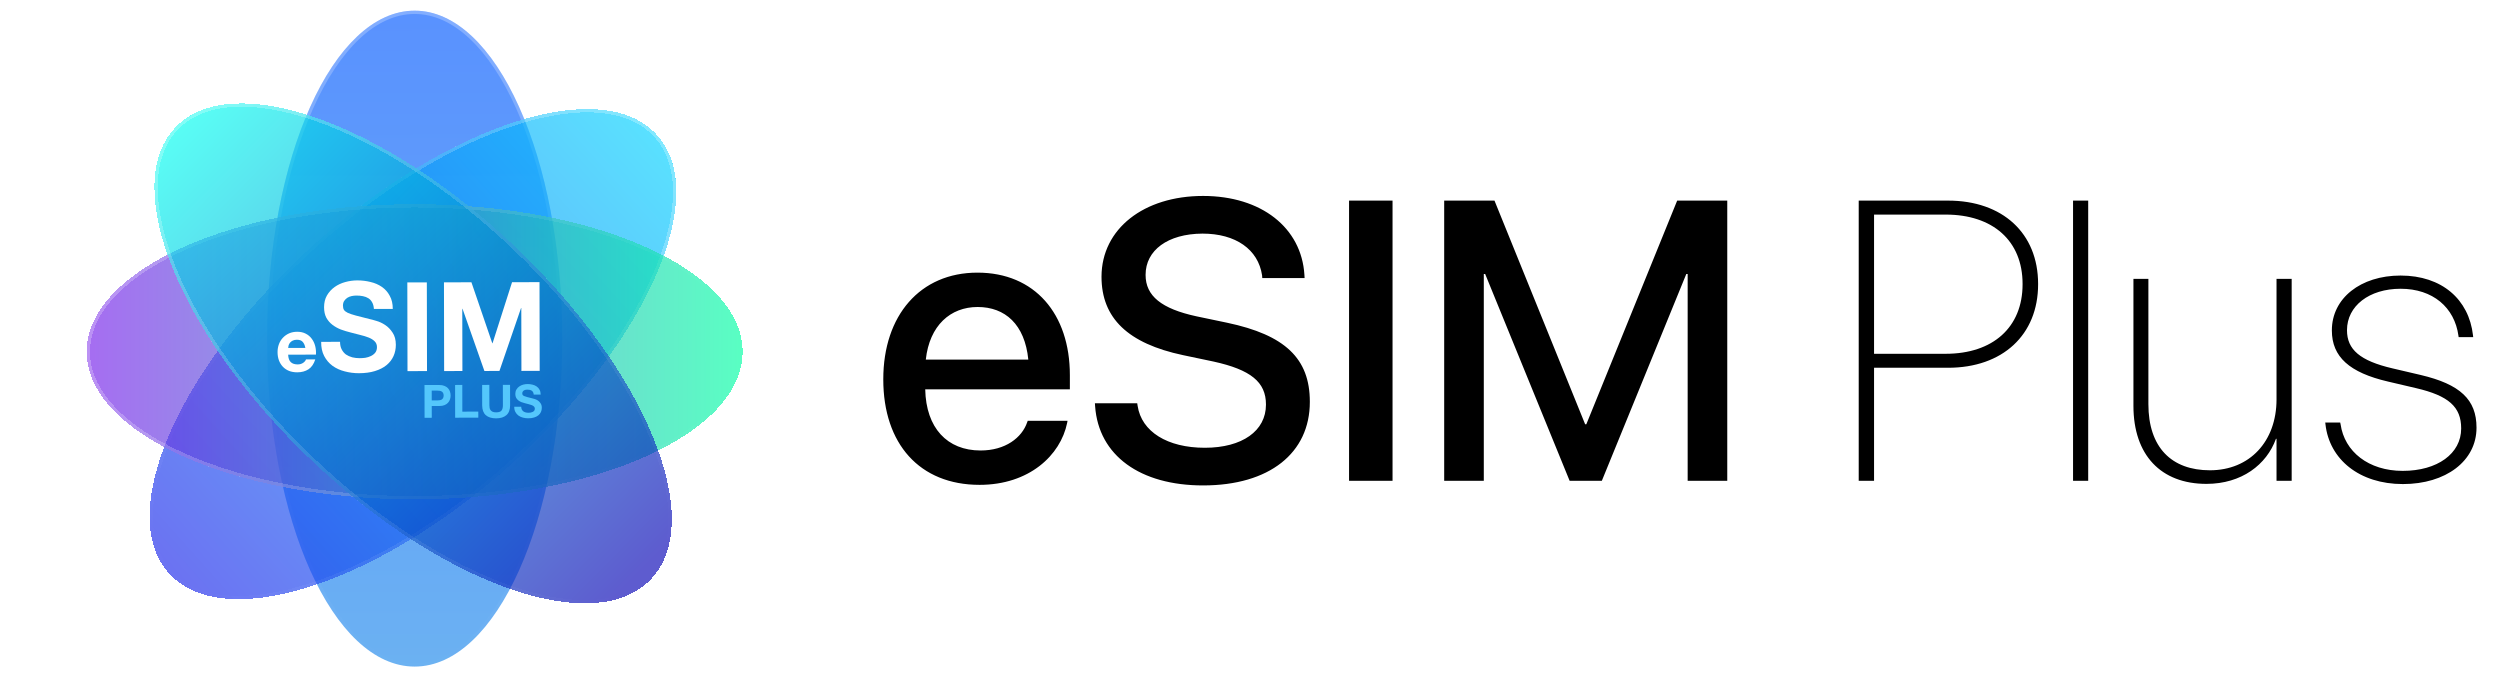 <svg width="169" height="47" viewBox="0 0 169 47" fill="none" xmlns="http://www.w3.org/2000/svg">
<g filter="url(#filter0_b_517_20239)">
<ellipse cx="28.03" cy="22.891" rx="22.17" ry="9.976" transform="rotate(-90 28.03 22.891)" fill="url(#paint0_linear_517_20239)"/>
<path d="M28.03 0.833C30.714 0.833 33.181 3.256 34.983 7.261C36.781 11.255 37.896 16.781 37.896 22.891C37.896 29.001 36.781 34.528 34.983 38.522C33.181 42.527 30.714 44.95 28.03 44.95C25.346 44.95 22.879 42.527 21.077 38.522C19.279 34.528 18.165 29.001 18.165 22.891C18.165 16.781 19.279 11.255 21.077 7.261C22.879 3.256 25.346 0.833 28.03 0.833Z" stroke="url(#paint1_linear_517_20239)" stroke-opacity="0.25" stroke-width="0.222"/>
</g>
<g filter="url(#filter1_bd_517_20239)">
<ellipse cx="27.917" cy="23.052" rx="22.17" ry="9.976" transform="rotate(-41.893 27.917 23.052)" fill="url(#paint2_linear_517_20239)" shape-rendering="crispEdges"/>
<path d="M44.337 8.322C46.129 10.32 45.973 13.774 44.195 17.79C42.422 21.796 39.053 26.316 34.504 30.395C29.956 34.475 25.098 37.336 20.924 38.665C16.739 39.998 13.289 39.779 11.496 37.781C9.704 35.783 9.86 32.329 11.638 28.313C13.411 24.308 16.781 19.788 21.329 15.708C25.877 11.628 30.735 8.768 34.909 7.438C39.094 6.106 42.545 6.324 44.337 8.322Z" stroke="url(#paint3_linear_517_20239)" stroke-opacity="0.25" stroke-width="0.222" shape-rendering="crispEdges"/>
</g>
<g filter="url(#filter2_bd_517_20239)">
<ellipse cx="28.03" cy="22.891" rx="22.17" ry="9.976" fill="url(#paint4_linear_517_20239)" shape-rendering="crispEdges"/>
<path d="M50.089 22.891C50.089 25.575 47.666 28.042 43.661 29.845C39.666 31.642 34.14 32.757 28.03 32.757C21.92 32.757 16.394 31.642 12.399 29.845C8.394 28.042 5.971 25.575 5.971 22.891C5.971 20.207 8.394 17.74 12.399 15.938C16.394 14.14 21.92 13.026 28.03 13.026C34.14 13.026 39.666 14.14 43.661 15.938C47.666 17.74 50.089 20.207 50.089 22.891Z" stroke="url(#paint5_linear_517_20239)" stroke-opacity="0.25" stroke-width="0.222" shape-rendering="crispEdges"/>
</g>
<g filter="url(#filter3_bd_517_20239)">
<ellipse cx="27.926" cy="23" rx="22.17" ry="9.976" transform="rotate(43.518 27.926 23)" fill="url(#paint6_linear_517_20239)" shape-rendering="crispEdges"/>
<path d="M43.922 38.189C42.074 40.136 38.618 40.256 34.473 38.805C30.338 37.358 25.564 34.361 21.133 30.154C16.702 25.947 13.462 21.333 11.803 17.279C10.14 13.214 10.082 9.757 11.93 7.811C13.778 5.864 17.234 5.744 21.379 7.195C25.514 8.642 30.288 11.639 34.719 15.846C39.15 20.053 42.39 24.667 44.049 28.721C45.712 32.785 45.77 36.243 43.922 38.189Z" stroke="url(#paint7_linear_517_20239)" stroke-opacity="0.25" stroke-width="0.222" shape-rendering="crispEdges"/>
</g>
<path d="M20.642 23.52L19.478 23.522C19.481 23.471 19.491 23.414 19.508 23.351C19.528 23.287 19.56 23.226 19.603 23.169C19.65 23.112 19.71 23.064 19.784 23.027C19.861 22.987 19.957 22.967 20.071 22.966C20.246 22.966 20.375 23.013 20.46 23.107C20.547 23.201 20.608 23.338 20.642 23.52ZM19.479 23.975L21.358 23.972C21.372 23.77 21.354 23.577 21.307 23.392C21.259 23.207 21.182 23.043 21.074 22.899C20.97 22.755 20.835 22.641 20.67 22.557C20.506 22.47 20.312 22.427 20.09 22.427C19.892 22.427 19.711 22.463 19.546 22.534C19.385 22.605 19.246 22.703 19.129 22.827C19.011 22.948 18.921 23.093 18.858 23.261C18.794 23.429 18.762 23.611 18.763 23.805C18.763 24.007 18.794 24.192 18.855 24.36C18.919 24.527 19.008 24.672 19.123 24.793C19.237 24.913 19.377 25.007 19.541 25.074C19.706 25.137 19.891 25.169 20.096 25.169C20.392 25.168 20.643 25.1 20.852 24.965C21.059 24.831 21.214 24.607 21.314 24.294L20.684 24.296C20.66 24.376 20.597 24.454 20.493 24.528C20.389 24.599 20.265 24.634 20.12 24.634C19.919 24.635 19.764 24.583 19.656 24.479C19.548 24.375 19.489 24.207 19.479 23.975Z" fill="white"/>
<path d="M22.987 23.107L21.711 23.109C21.706 23.479 21.774 23.798 21.914 24.066C22.055 24.335 22.243 24.556 22.478 24.729C22.719 24.902 22.994 25.027 23.302 25.105C23.616 25.188 23.938 25.23 24.268 25.229C24.677 25.228 25.035 25.18 25.343 25.084C25.656 24.988 25.916 24.856 26.123 24.688C26.336 24.514 26.495 24.309 26.601 24.074C26.707 23.838 26.759 23.583 26.759 23.309C26.758 22.973 26.685 22.699 26.539 22.486C26.398 22.268 26.23 22.095 26.034 21.967C25.838 21.838 25.639 21.746 25.437 21.691C25.241 21.63 25.087 21.588 24.975 21.566C24.599 21.471 24.294 21.393 24.059 21.332C23.829 21.271 23.647 21.21 23.512 21.149C23.384 21.087 23.297 21.02 23.252 20.948C23.207 20.875 23.184 20.78 23.184 20.662C23.184 20.533 23.211 20.427 23.267 20.343C23.323 20.259 23.393 20.189 23.477 20.132C23.566 20.076 23.664 20.037 23.771 20.014C23.877 19.992 23.983 19.98 24.09 19.98C24.252 19.98 24.4 19.993 24.535 20.021C24.675 20.049 24.798 20.096 24.905 20.163C25.011 20.23 25.095 20.322 25.157 20.44C25.225 20.557 25.264 20.706 25.276 20.885L26.552 20.882C26.552 20.535 26.484 20.241 26.349 20.001C26.22 19.755 26.043 19.553 25.819 19.397C25.594 19.241 25.337 19.129 25.045 19.062C24.76 18.99 24.46 18.954 24.146 18.955C23.878 18.956 23.609 18.993 23.34 19.066C23.072 19.139 22.831 19.252 22.619 19.403C22.406 19.555 22.233 19.746 22.099 19.976C21.971 20.2 21.907 20.466 21.907 20.774C21.908 21.048 21.959 21.283 22.06 21.479C22.167 21.669 22.304 21.829 22.473 21.957C22.641 22.085 22.831 22.192 23.044 22.275C23.257 22.353 23.476 22.42 23.7 22.475C23.918 22.536 24.134 22.592 24.347 22.642C24.56 22.692 24.75 22.75 24.919 22.817C25.087 22.884 25.221 22.968 25.322 23.068C25.429 23.169 25.482 23.3 25.483 23.463C25.483 23.614 25.444 23.74 25.366 23.841C25.288 23.936 25.19 24.012 25.072 24.068C24.955 24.125 24.829 24.164 24.694 24.187C24.56 24.204 24.434 24.212 24.317 24.213C24.143 24.213 23.975 24.194 23.812 24.155C23.65 24.11 23.507 24.046 23.384 23.963C23.266 23.873 23.171 23.759 23.098 23.619C23.024 23.479 22.988 23.308 22.987 23.107Z" fill="white"/>
<path d="M27.535 19.091L27.547 25.088L28.866 25.085L28.854 19.088L27.535 19.091Z" fill="white"/>
<path d="M30.012 19.086L30.024 25.083L31.259 25.081L31.25 20.873L31.267 20.873L32.745 25.078L33.762 25.076L35.223 20.823L35.24 20.823L35.248 25.073L36.483 25.07L36.471 19.073L34.615 19.077L33.296 23.203L33.279 23.204L31.868 19.082L30.012 19.086Z" fill="white"/>
<g filter="url(#filter4_d_517_20239)">
<path d="M29.185 26.847L29.184 26.183L29.562 26.183C29.618 26.183 29.672 26.187 29.723 26.195C29.775 26.203 29.82 26.219 29.86 26.244C29.899 26.267 29.93 26.3 29.953 26.343C29.978 26.386 29.99 26.443 29.99 26.514C29.991 26.584 29.978 26.641 29.953 26.684C29.931 26.727 29.9 26.762 29.861 26.787C29.822 26.809 29.776 26.825 29.724 26.833C29.673 26.842 29.619 26.846 29.563 26.846L29.185 26.847ZM28.696 25.806L28.701 28.02L29.187 28.019L29.186 27.225L29.697 27.224C29.836 27.224 29.953 27.204 30.051 27.164C30.148 27.123 30.226 27.069 30.286 27.003C30.348 26.936 30.392 26.861 30.419 26.776C30.448 26.689 30.462 26.601 30.462 26.513C30.461 26.422 30.447 26.334 30.418 26.249C30.391 26.165 30.346 26.089 30.284 26.023C30.224 25.957 30.145 25.905 30.048 25.866C29.951 25.824 29.833 25.804 29.695 25.804L28.696 25.806Z" fill="#54C7FC"/>
<path d="M30.764 25.802L30.768 28.015L32.334 28.012L32.333 27.603L31.254 27.605L31.251 25.801L30.764 25.802Z" fill="#54C7FC"/>
<path d="M34.483 27.171L34.48 25.795L33.993 25.796L33.996 27.172C33.996 27.337 33.964 27.459 33.898 27.538C33.832 27.614 33.712 27.653 33.538 27.653C33.439 27.654 33.359 27.64 33.3 27.613C33.242 27.585 33.196 27.549 33.163 27.505C33.13 27.46 33.108 27.408 33.097 27.35C33.087 27.293 33.082 27.234 33.082 27.174L33.079 25.797L32.592 25.798L32.595 27.175C32.596 27.477 32.678 27.7 32.841 27.844C33.007 27.988 33.239 28.06 33.539 28.059C33.835 28.059 34.066 27.986 34.233 27.841C34.4 27.694 34.483 27.471 34.483 27.171Z" fill="#54C7FC"/>
<path d="M35.234 27.272L34.763 27.273C34.761 27.409 34.786 27.527 34.838 27.626C34.89 27.725 34.959 27.806 35.046 27.87C35.135 27.934 35.236 27.981 35.35 28.009C35.466 28.04 35.585 28.055 35.706 28.055C35.857 28.055 35.99 28.037 36.103 28.002C36.219 27.966 36.315 27.918 36.391 27.855C36.47 27.791 36.528 27.715 36.567 27.629C36.606 27.542 36.626 27.448 36.626 27.346C36.626 27.223 36.599 27.121 36.545 27.043C36.493 26.962 36.431 26.898 36.358 26.851C36.286 26.804 36.212 26.77 36.138 26.749C36.066 26.727 36.009 26.711 35.967 26.703C35.829 26.668 35.716 26.639 35.629 26.617C35.544 26.594 35.477 26.572 35.428 26.549C35.38 26.526 35.348 26.502 35.331 26.475C35.315 26.448 35.306 26.413 35.306 26.369C35.306 26.322 35.316 26.283 35.337 26.252C35.358 26.221 35.383 26.195 35.414 26.174C35.447 26.153 35.484 26.139 35.523 26.13C35.562 26.122 35.601 26.118 35.641 26.118C35.701 26.118 35.755 26.123 35.805 26.133C35.857 26.143 35.902 26.161 35.941 26.185C35.981 26.21 36.012 26.244 36.035 26.288C36.059 26.331 36.074 26.386 36.078 26.452L36.55 26.451C36.549 26.323 36.524 26.214 36.474 26.125C36.427 26.035 36.362 25.96 36.279 25.903C36.196 25.845 36.101 25.804 35.993 25.779C35.888 25.753 35.777 25.739 35.662 25.739C35.562 25.74 35.463 25.753 35.364 25.78C35.265 25.808 35.176 25.849 35.098 25.905C35.019 25.961 34.955 26.031 34.906 26.116C34.859 26.199 34.835 26.297 34.835 26.411C34.836 26.512 34.854 26.599 34.892 26.671C34.931 26.741 34.982 26.8 35.044 26.847C35.106 26.895 35.176 26.934 35.255 26.965C35.333 26.994 35.414 27.018 35.497 27.039C35.577 27.061 35.657 27.082 35.736 27.1C35.814 27.119 35.885 27.14 35.947 27.165C36.009 27.19 36.058 27.221 36.096 27.258C36.135 27.295 36.155 27.343 36.155 27.403C36.155 27.459 36.14 27.506 36.112 27.543C36.083 27.578 36.047 27.606 36.003 27.627C35.96 27.647 35.913 27.662 35.864 27.67C35.814 27.677 35.768 27.68 35.724 27.68C35.66 27.68 35.598 27.673 35.538 27.659C35.478 27.642 35.426 27.619 35.38 27.588C35.337 27.555 35.301 27.512 35.274 27.461C35.248 27.409 35.234 27.346 35.234 27.272Z" fill="#54C7FC"/>
</g>
<path d="M66.22 32.776C62.164 32.776 59.71 30.006 59.71 25.649V25.636C59.71 21.318 62.204 18.43 66.076 18.43C69.947 18.43 72.323 21.213 72.323 25.36V26.318H62.545C62.598 28.93 64.028 30.453 66.286 30.453C67.966 30.453 69.081 29.586 69.436 28.549L69.475 28.445H72.165L72.139 28.589C71.693 30.781 69.567 32.776 66.22 32.776ZM66.089 20.753C64.251 20.753 62.834 22 62.584 24.31H69.514C69.278 21.922 67.939 20.753 66.089 20.753ZM81.326 32.815C77.074 32.815 74.265 30.794 74.029 27.46L74.016 27.263H76.877L76.903 27.434C77.166 29.179 78.912 30.269 81.445 30.269C83.978 30.269 85.579 29.127 85.579 27.355V27.342C85.579 25.82 84.542 24.993 82.035 24.441L79.975 24.008C76.26 23.221 74.462 21.515 74.462 18.706V18.693C74.475 15.464 77.323 13.246 81.326 13.246C85.277 13.246 87.981 15.399 88.178 18.575L88.191 18.798H85.33L85.317 18.614C85.054 16.855 83.531 15.792 81.287 15.792C78.938 15.805 77.442 16.921 77.442 18.575V18.588C77.442 20.005 78.518 20.872 80.88 21.383L82.954 21.817C86.865 22.643 88.545 24.231 88.545 27.158V27.171C88.545 30.623 85.815 32.815 81.326 32.815ZM91.196 32.5V13.561H94.136V32.5H91.196ZM97.627 32.5V13.561H101.027L107.156 28.681H107.235L113.377 13.561H116.763V32.5H114.086V18.522H113.994L108.285 32.5H106.106L100.397 18.522H100.305V32.5H97.627ZM125.649 32.5V13.561H131.686C135.374 13.561 137.776 15.766 137.776 19.192V19.218C137.776 22.643 135.374 24.861 131.686 24.861H126.686V32.5H125.649ZM131.529 14.506H126.686V23.916H131.529C134.718 23.916 136.726 22.131 136.726 19.218V19.192C136.726 16.278 134.718 14.506 131.529 14.506ZM140.138 32.5V13.561H141.162V32.5H140.138ZM149.155 32.71C146.084 32.71 144.22 30.767 144.22 27.434V18.85H145.231V27.316C145.231 30.242 146.793 31.791 149.391 31.791C152.082 31.791 153.893 29.836 153.893 27.001V18.85H154.917V32.5H153.893V29.665H153.854C153.224 31.411 151.531 32.71 149.155 32.71ZM162.437 32.723C159.497 32.723 157.463 31.056 157.201 28.681L157.187 28.563H158.198L158.224 28.681C158.487 30.531 160.114 31.831 162.424 31.831C164.773 31.831 166.375 30.663 166.375 28.97V28.956C166.375 27.5 165.522 26.751 163.33 26.239L161.427 25.793C158.828 25.189 157.634 24.126 157.634 22.341V22.328C157.634 20.163 159.576 18.627 162.28 18.627C165.075 18.627 166.9 20.241 167.175 22.67L167.188 22.788H166.204L166.191 22.696C165.928 20.78 164.458 19.52 162.28 19.52C160.154 19.52 158.657 20.688 158.657 22.315V22.328C158.657 23.628 159.537 24.389 161.729 24.901L163.632 25.347C166.309 25.977 167.412 27.014 167.412 28.904V28.917C167.412 31.161 165.338 32.723 162.437 32.723Z" fill="black"/>
<defs>
<filter id="filter0_b_517_20239" x="14.507" y="-2.825" width="27.047" height="51.434" filterUnits="userSpaceOnUse" color-interpolation-filters="sRGB">
<feFlood flood-opacity="0" result="BackgroundImageFix"/>
<feGaussianBlur in="BackgroundImageFix" stdDeviation="1.774"/>
<feComposite in2="SourceAlpha" operator="in" result="effect1_backgroundBlur_517_20239"/>
<feBlend mode="normal" in="SourceGraphic" in2="effect1_backgroundBlur_517_20239" result="shape"/>
</filter>
<filter id="filter1_bd_517_20239" x="4.573" y="1.831" width="46.688" height="44.216" filterUnits="userSpaceOnUse" color-interpolation-filters="sRGB">
<feFlood flood-opacity="0" result="BackgroundImageFix"/>
<feGaussianBlur in="BackgroundImageFix" stdDeviation="1.774"/>
<feComposite in2="SourceAlpha" operator="in" result="effect1_backgroundBlur_517_20239"/>
<feColorMatrix in="SourceAlpha" type="matrix" values="0 0 0 0 0 0 0 0 0 0 0 0 0 0 0 0 0 0 127 0" result="hardAlpha"/>
<feOffset dy="0.887"/>
<feGaussianBlur stdDeviation="2.771"/>
<feComposite in2="hardAlpha" operator="out"/>
<feColorMatrix type="matrix" values="0 0 0 0 0 0 0 0 0 0 0 0 0 0 0 0 0 0 0.25 0"/>
<feBlend mode="normal" in2="effect1_backgroundBlur_517_20239" result="effect2_dropShadow_517_20239"/>
<feBlend mode="normal" in="SourceGraphic" in2="effect2_dropShadow_517_20239" result="shape"/>
</filter>
<filter id="filter2_bd_517_20239" x="0.318" y="8.259" width="55.424" height="31.038" filterUnits="userSpaceOnUse" color-interpolation-filters="sRGB">
<feFlood flood-opacity="0" result="BackgroundImageFix"/>
<feGaussianBlur in="BackgroundImageFix" stdDeviation="1.774"/>
<feComposite in2="SourceAlpha" operator="in" result="effect1_backgroundBlur_517_20239"/>
<feColorMatrix in="SourceAlpha" type="matrix" values="0 0 0 0 0 0 0 0 0 0 0 0 0 0 0 0 0 0 127 0" result="hardAlpha"/>
<feOffset dy="0.887"/>
<feGaussianBlur stdDeviation="2.771"/>
<feComposite in2="hardAlpha" operator="out"/>
<feColorMatrix type="matrix" values="0 0 0 0 0 0 0 0 0 0 0 0 0 0 0 0 0 0 0.25 0"/>
<feBlend mode="normal" in2="effect1_backgroundBlur_517_20239" result="effect2_dropShadow_517_20239"/>
<feBlend mode="normal" in="SourceGraphic" in2="effect2_dropShadow_517_20239" result="shape"/>
</filter>
<filter id="filter3_bd_517_20239" x="4.896" y="1.447" width="46.059" height="44.879" filterUnits="userSpaceOnUse" color-interpolation-filters="sRGB">
<feFlood flood-opacity="0" result="BackgroundImageFix"/>
<feGaussianBlur in="BackgroundImageFix" stdDeviation="1.774"/>
<feComposite in2="SourceAlpha" operator="in" result="effect1_backgroundBlur_517_20239"/>
<feColorMatrix in="SourceAlpha" type="matrix" values="0 0 0 0 0 0 0 0 0 0 0 0 0 0 0 0 0 0 127 0" result="hardAlpha"/>
<feOffset dy="0.887"/>
<feGaussianBlur stdDeviation="2.771"/>
<feComposite in2="hardAlpha" operator="out"/>
<feColorMatrix type="matrix" values="0 0 0 0 0 0 0 0 0 0 0 0 0 0 0 0 0 0 0.25 0"/>
<feBlend mode="normal" in2="effect1_backgroundBlur_517_20239" result="effect2_dropShadow_517_20239"/>
<feBlend mode="normal" in="SourceGraphic" in2="effect2_dropShadow_517_20239" result="shape"/>
</filter>
<filter id="filter4_d_517_20239" x="27.366" y="24.631" width="10.59" height="4.98" filterUnits="userSpaceOnUse" color-interpolation-filters="sRGB">
<feFlood flood-opacity="0" result="BackgroundImageFix"/>
<feColorMatrix in="SourceAlpha" type="matrix" values="0 0 0 0 0 0 0 0 0 0 0 0 0 0 0 0 0 0 127 0" result="hardAlpha"/>
<feOffset dy="0.222"/>
<feGaussianBlur stdDeviation="0.665"/>
<feComposite in2="hardAlpha" operator="out"/>
<feColorMatrix type="matrix" values="0 0 0 0 0 0 0 0 0 0 0 0 0 0 0 0 0 0 0.25 0"/>
<feBlend mode="normal" in2="BackgroundImageFix" result="effect1_dropShadow_517_20239"/>
<feBlend mode="normal" in="SourceGraphic" in2="effect1_dropShadow_517_20239" result="shape"/>
</filter>
<linearGradient id="paint0_linear_517_20239" x1="5.416" y1="32.406" x2="50.2" y2="32.378" gradientUnits="userSpaceOnUse">
<stop stop-color="#1C88EB" stop-opacity="0.65"/>
<stop offset="1" stop-color="#0057FF" stop-opacity="0.65"/>
</linearGradient>
<linearGradient id="paint1_linear_517_20239" x1="37.545" y1="45.506" x2="38.413" y2="1.676" gradientUnits="userSpaceOnUse">
<stop stop-color="white" stop-opacity="0"/>
<stop offset="1" stop-color="white"/>
</linearGradient>
<linearGradient id="paint2_linear_517_20239" x1="5.302" y1="32.566" x2="50.086" y2="32.539" gradientUnits="userSpaceOnUse">
<stop stop-color="#1C25EB" stop-opacity="0.65"/>
<stop offset="1" stop-color="#00D1FF" stop-opacity="0.65"/>
</linearGradient>
<linearGradient id="paint3_linear_517_20239" x1="17.436" y1="45.235" x2="50.642" y2="16.614" gradientUnits="userSpaceOnUse">
<stop stop-color="white" stop-opacity="0"/>
<stop offset="1" stop-color="white"/>
</linearGradient>
<linearGradient id="paint4_linear_517_20239" x1="5.416" y1="32.406" x2="50.2" y2="32.378" gradientUnits="userSpaceOnUse">
<stop stop-color="#771CEB" stop-opacity="0.65"/>
<stop offset="1" stop-color="#00FFA3" stop-opacity="0.65"/>
</linearGradient>
<linearGradient id="paint5_linear_517_20239" x1="5.416" y1="32.406" x2="49.245" y2="33.274" gradientUnits="userSpaceOnUse">
<stop stop-color="white"/>
<stop offset="1" stop-color="white" stop-opacity="0"/>
</linearGradient>
<linearGradient id="paint6_linear_517_20239" x1="5.312" y1="32.515" x2="49.141" y2="33.382" gradientUnits="userSpaceOnUse">
<stop stop-color="#00FFF0" stop-opacity="0.65"/>
<stop offset="1" stop-color="#0704B5" stop-opacity="0.65"/>
</linearGradient>
<linearGradient id="paint7_linear_517_20239" x1="4.975" y1="14.328" x2="36.161" y2="45.137" gradientUnits="userSpaceOnUse">
<stop stop-color="white"/>
<stop offset="1" stop-color="white" stop-opacity="0"/>
</linearGradient>
</defs>
</svg>
